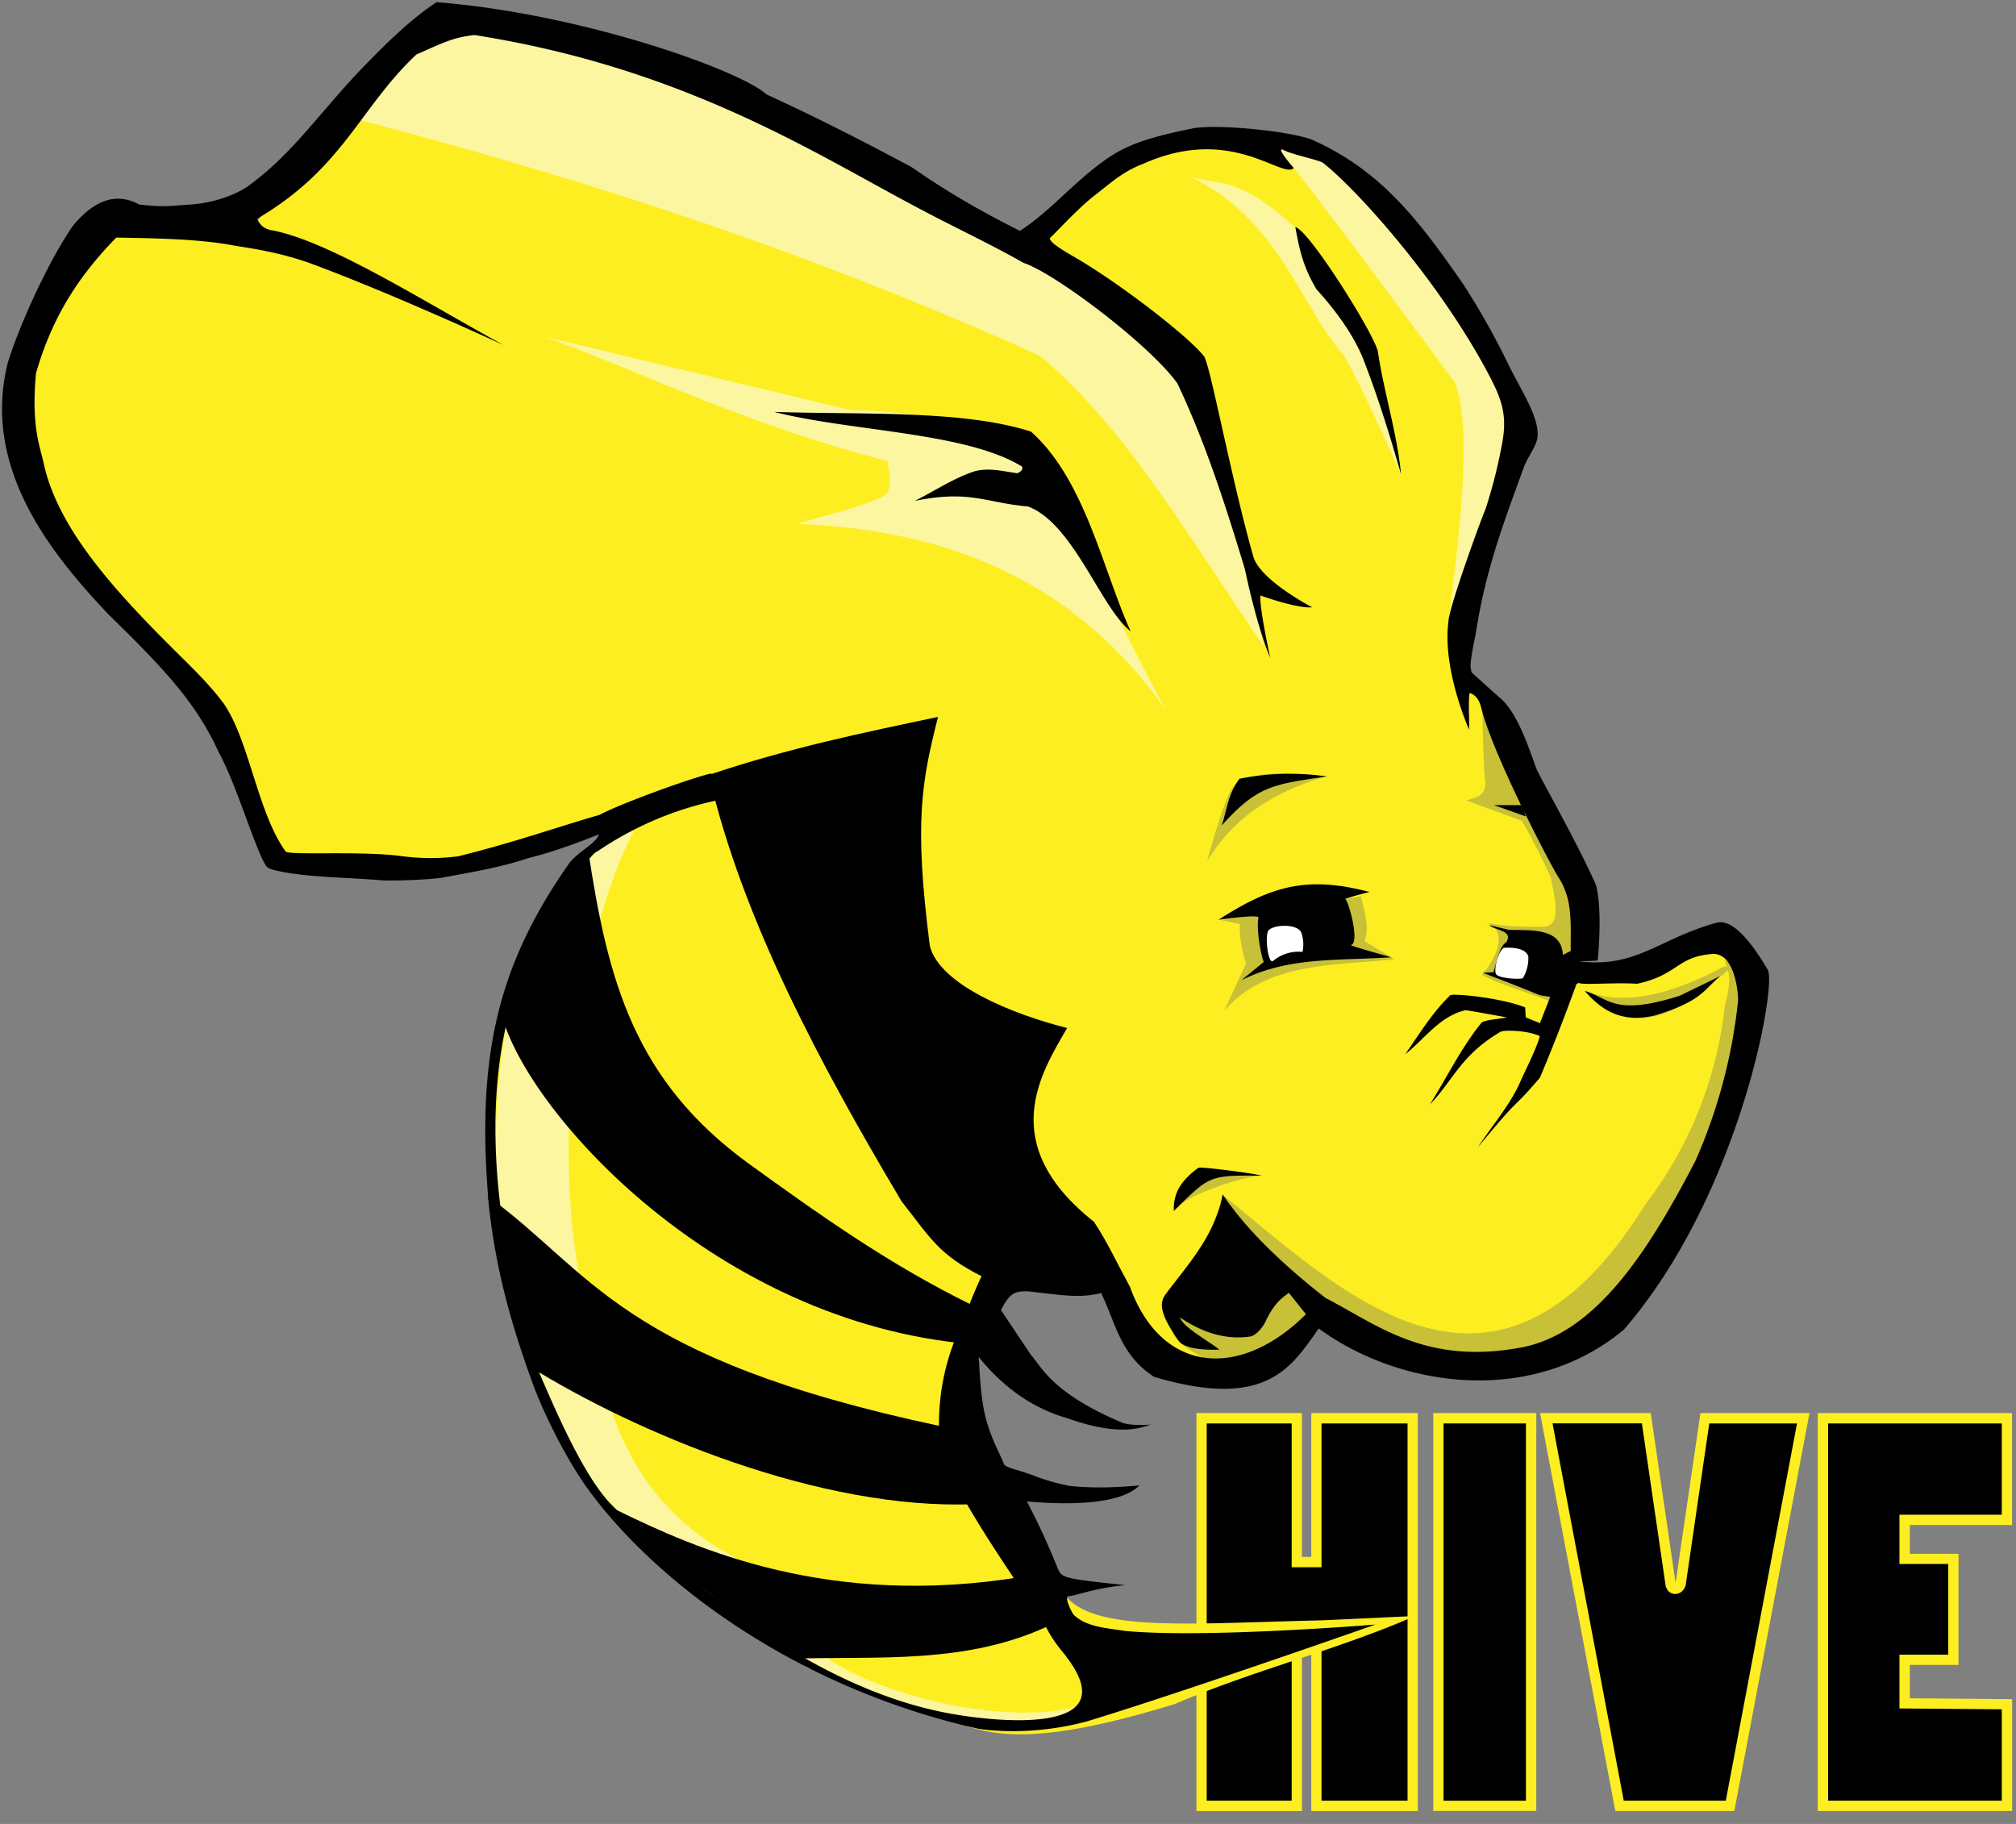 <svg width="21" height="19" xmlns="http://www.w3.org/2000/svg">
  <rect width="100%" height="100%" fill="#808080" stroke="none"/>
  <g fill="none" fill-rule="evenodd">
    <g fill-rule="nonzero">
      <path fill="#FDEE21" d="M13.562 17.01v1.856h-1.099V14.72h1.099v1.498h.097V14.72h1.11v4.146h-1.11v-1.853z"/>
      <path fill="#000" d="M12.57 14.828v3.93h.885v-1.857l.311.006v1.851h.896v-3.93h-.896v1.498h-.311v-1.498z"/>
      <path fill="#FDEE21" d="M16.003 18.865H14.93V14.72h1.073z"/>
      <path fill="#000" d="M15.895 14.828h-.858v3.93h.858z"/>
      <path fill="#FDEE21" d="M17.713 14.72h1.136l-.783 4.145h-1.24l-.784-4.145h1.153l.259 1.769z"/>
      <path d="M17.103 14.827h-.931l.742 3.931h1.063l.742-3.93h-.914l-.246 1.686-.003.009c-.04.112-.184.11-.207-.011v-.003l-.246-1.682z" fill="#000"/>
      <path fill="#FDEE21" d="M20.96 17.7v1.165h-2.025V14.72h2.024v1.166h-1.065v.3h.507v1.158h-.507v.347z"/>
      <path fill="#000" d="M19.043 14.828v3.93h1.809v-.952l-1.066-.009v-.56h.508v-.945h-.508v-.513h1.066v-.951z"/>
    </g>
    <path d="M10.556 2.528C10.394 2.086 4.84-.072 4.77.164 3.75.43 3.335 1.606 2.634 2.35l-1.558-.09C.39 3.144.03 4.046.276 4.983c.879 1.191 1.9 2.205 2.536 3.702.05.705 3.053.074 3.697-.066-.88.63-1.645 1.605-1.316 4.415.3 1.32.506 2.792 3.17 4.285.35.196 1.076.423 1.525.588.43.197.931.278 2.347-.155.819-.353 1.703-.566 2.505-.918l-.964.045c-1.326.029-2.35.128-2.667-.243l-1.22-2.108.711-1.383c.985.101 1.312.9 2.18 1.204l1.024-.758c2.973 1.755 4.156-1.112 4.495-3.345-.036-.909-1.967.285-1.85-.14.045-.977-.75-2.254-1.265-3.25l.595-2.303c.27-.241-1.25-2.803-2.492-3.123-1.09-.28-2.731 1.1-2.731 1.1z" fill="#FDEE21"/>
    <g fill-rule="nonzero">
      <g fill="#C8C037">
        <path d="M15.44 7.424c.01.247.01.548.033.736-.004.143-.111.148-.2.178l.578.212c.115.193.207.387.3.58.109.475.028.489-.044.524-.21.002-.42.002-.615-.04.088.047.107.08.117.14.017.11-.054.258-.17.402.172.095.484.188.715.276l.265-.589c-.12-.864-.483-1.66-.98-2.42zM16.52 10.322c.32.134.764.095 1.378-.222.092-.065.177-.026.013.08-.806.724-1.192.362-1.392.142z"/>
        <path d="M17.96 10.005c.095.183.037.331.005.485a4.115 4.115 0 01-.823 2.052c-1.56 2.507-3.134.938-4.39-.083l-.518 1.301c-.028.115-.142.203.668.56l.826-.583c3.15 2.397 5.383-3.355 4.232-3.732zM13.133 12.246c-.213.015-.845.23-.873.354l.29-.433.583.079zM12.72 9.587c.038 0 .225.05.205.039-.028-.016-.003.262.056.407l-.228.496c.437-.504 1.128-.47 1.769-.535l-.306-.19c.053-.177-.01-.317-.039-.468l-1.457.251zM13.793 8.093c-.469.144-.917.378-1.219.879.23-.825.277-.794.351-.835.322-.143.585-.054.868-.044z"/>
      </g>
      <g fill="#FCF6A0">
        <path d="M11.29 17.76c-.567.626-1.832-.046-2.882-.39-2.669-1.696-3.19-3.294-3.226-4.861-.137-2.245.552-3.55 1.424-3.859-.577 1.113-.846 3.11-.579 4.595.216.826.22 2.22 1.603 2.965.677.381.494.678.951 1.035.502.39 1.9.763 2.709.516zM12.137 7.386c-.96-1.361-2.31-1.872-3.832-1.928.305-.1.61-.15.915-.298.075-.078.05-.217.023-.357-1.465-.382-2.39-.855-3.56-1.293l3.16.758c2.133.081 1.95.608 3.294 3.118z"/>
        <path d="M13.164 6.73c-.71-1.013-1.397-2.241-2.33-3.023C8.58 2.69 6.35 1.934 3.736 1.247L4.571.175c2.773.632 5.377 1.691 7.71 3.437.394.998.658 1.998.883 3.117zM14.594 4.94s-.398-.891-.591-1.232c-.45-.498-.677-1.425-1.596-1.862.29.079.49-.015 1.084.523l.935 1.775.168.797z"/>
        <path d="M15.088 6.486c.092-.773.266-2.013.066-2.502-.556-.746-1.116-1.517-1.676-2.233-.092-.086-.16-.203-.232-.295.787.204 1.61.752 2.717 2.913l-.875 2.117z"/>
      </g>
      <g fill="#000">
        <path d="M11.778 6.577c-.314-.247-.594-1.12-1.069-1.301-.44-.037-.601-.176-1.18-.058.21-.105.408-.24.631-.311.151-.036.293.003.437.023.036-.016.06-.037.05-.069-.582-.36-1.777-.365-2.583-.57.936.03 1.971-.021 2.675.205.565.502.75 1.447 1.039 2.081zM13.493 2.367c.13.011.828 1.117.861 1.3.058.403.201.853.24 1.274-.115-.403-.24-.807-.397-1.21-.046-.111-.162-.363-.484-.718-.15-.25-.182-.447-.22-.646zM15.86 8.387h-.298l.33.117zM13.82 8.088a2.7 2.7 0 00-.909.024c-.123.165-.131.332-.185.487.366-.403.51-.427 1.095-.51zM17.92 10.167c-.166.134-.183.26-.678.41-.36.085-.564-.06-.734-.254.257.074.298.268.989.05l.424-.206zM16.422 10.25c-.12.332-.25.666-.381.976-.312.366-.18.157-.646.725.15-.23.344-.451.445-.691.072-.158.16-.326.2-.466-.124-.062-.377-.067-.411-.045-.415.245-.49.504-.734.756.177-.283.328-.592.534-.847.023-.034.175-.04.269-.06-.146-.024-.415-.077-.436-.074-.27.065-.422.3-.623.457.146-.211.281-.432.467-.613.018-.022.521.022.781.126l.006.104.148.06.11-.28.27-.127zM13.14 12.247c-.067-.023-.657-.099-.657-.081-.226.16-.26.315-.256.449.377-.371.363-.372.913-.368zM12.692 9.582s.425-.062.417-.023c-.03.148.052.508.061.457l-.24.196c.502-.252 1.03-.202 1.564-.24 0 0-.45-.124-.423-.128.1-.015-.026-.47-.06-.48.085-.029.168-.05.255-.072-.644-.169-1.016-.07-1.574.29z"/>
        <path d="M16.374 9.9l-.094.047c-.014-.277-.311-.257-.562-.26l-.206-.05c.063.058.256.054.178.179-.066.035-.096.185-.133.312l-.112.005c.197.077.38.145.596.235l.127.02.306-.165-.1-.324z"/>
      </g>
      <g fill="#FFF">
        <path d="M13.554 9.712c-.048-.094-.289-.08-.34-.02-.043.05-.003.37.05.316a.413.413 0 01.304-.092.371.371 0 00-.014-.204zM15.864 10.189a.408.408 0 00.056-.225c-.032-.113-.256-.09-.256-.09-.055.033-.103.21-.083.267.01.05.248.065.283.048z"/>
      </g>
      <g fill="#000">
        <path d="M6.284 15.717l.141.014c.84.412 2.22 1.023 4.22.695l.315.493c-.881.428-1.829.33-2.716.36l-1.96-1.562zM5.08 12.46l.42 1.765c1.125.703 3.047 1.509 4.649 1.444l-.354-.813c-3.345-.71-3.627-1.608-4.716-2.396zM6.125 8.846c.205 1.368.48 2.404 1.669 3.272.728.525 1.452 1.046 2.331 1.477 0 0-.077.402-.141.394-2.618-.29-4.535-2.462-4.768-3.453.225-.76.548-1.236.909-1.69zM7.384 8.072c.349 1.515 1.18 3.05 2.007 4.442.304.385.383.555.85.789.632.2 1.078.149 1.536.119-.125-.233-.237-.476-.381-.694-1.026-.812-.552-1.551-.28-2.019-.57-.144-1.326-.45-1.43-.854-.168-1.304-.083-1.717.085-2.387-.773.163-1.556.324-2.387.604z"/>
        <path d="M4.549.022c-.254.166-.5.403-.762.673-.437.452-.727.892-1.171 1.22-.089.076-.338.2-.652.217-.147.008-.244.032-.515-.002-.24-.13-.467-.045-.688.22C.517 2.7.209 3.364.08 3.783c-.264 1.066.41 1.945 1.055 2.622.574.561.905.912 1.141 1.426.179.334.31.792.454 1.113.052.101.041.1.18.132.3.064.716.064 1.087.096.16.002.38-.004.59-.026.287-.054.624-.107.908-.205.276-.068.523-.162.745-.25-.029.098-.24.192-.32.315-.753 1.078-.96 2.037-.828 3.551.074.67.228 1.227.46 1.863.107.292.333.753.55 1.06.644.91 2.087 2.08 4.094 2.53.35.048.748.023 1.122-.077.991-.3 3.01-1.01 3.01-1.01s-1.792.147-2.613.066c-.19-.03-.4-.04-.532-.169-.022-.029-.103-.191-.05-.193.07-.002.274-.086.59-.114-.673-.073-.664-.072-.713-.195a7.644 7.644 0 00-.313-.677c.295.025.95.061 1.172-.168 0 0-.388.045-.73.005a2.116 2.116 0 01-.37-.106c-.154-.06-.28-.078-.31-.117-.054-.136-.09-.182-.154-.363-.087-.241-.094-.51-.11-.756.223.276.508.508.886.627.005-.01.49.21.842.097l.073-.023c0 .006-.233.02-.319-.022-.716-.305-.824-.571-.94-.704l-.31-.463c.095-.188.148-.195.273-.197.377.042.541.074.77.019.156.32.197.64.55.872 1.176.35 1.432-.103 1.717-.503.846.62 2.223.812 3.18.01 1.216-1.407 1.601-3.626 1.494-3.752-.152-.258-.352-.524-.523-.487-.61.167-.835.476-1.439.405.072-.004.193-.006.194-.012.047-.512-.004-.76-.026-.802-.184-.405-.424-.83-.592-1.15-.044-.066-.17-.568-.384-.767a17.948 17.948 0 01-.315-.283l-.019.218s.088.013.121.149c.126.513.768 1.727.815 1.785.228.367.024.825.197 1.082.016.032.353-.003.613.013.429-.092.41-.281.781-.31.25-.019.275.45.271.486a5.559 5.559 0 01-.444 1.668c-.501.965-1.062 1.831-1.857 1.952-.97.17-1.474-.255-2-.525l-.201.172c-.683.68-1.495.62-1.827-.27-.165-.344-.38-.556-.564-.852l-.978.705c-.081.166-.181.43-.303.724a2.405 2.405 0 00-.15.847c-.126.213.433 1.079.787 1.605.104.156.299.427.305.444.07.182.224.343.233.362.656.856-.828.659-1.134.607-.605-.096-1.196-.349-1.752-.686a7.103 7.103 0 01-.096-.06c-.661-.416-1.269-.948-1.786-1.475-.308-.349-.601-1.064-.818-1.57-.325-1.22-.791-3.333.472-4.935.08-.091.166-.244.24-.274a3.494 3.494 0 011.22-.522l-.044-.284c-.219.05-.955.319-1.164.432-.473.137-.866.28-1.47.431a2.25 2.25 0 01-.577 0c-.435-.06-1.175-.007-1.222-.05-.294-.411-.375-1.146-.643-1.539l-.003-.004-.003-.004c-.157-.21-.34-.381-.519-.56C1.165 6.124.615 5.507.461 4.853c-.039-.194-.139-.394-.086-.966l.001-.003.001-.003c.155-.534.407-.97.834-1.406.444.007.884.017 1.227.083.157.026.484.069.822.195.855.318 1.984.841 1.984.841-.848-.465-1.796-1.07-2.394-1.192-.09-.012-.144-.053-.17-.124.9-.529 1.064-1.152 1.657-1.71.27-.118.376-.178.606-.203C7.069.7 8.408 1.548 9.467 2.115c.43.233.82.41 1.194.623.327.107 1.314.853 1.603 1.255.294.62.508 1.289.703 1.934.14.657.264.924.264.924s-.12-.55-.1-.648c.124.046.416.137.537.123 0 0-.54-.28-.612-.527-.227-.792-.455-2.026-.516-2.09-.174-.218-.896-.77-1.34-1.027-.167-.096-.257-.156-.265-.199.142-.143.317-.332.474-.452.15-.116.287-.245.496-.323.92-.415 1.447.16 1.572.043 0 0-.198-.227-.11-.19.09.05.383.107.416.137.335.262 1.212 1.221 1.74 2.233.128.248.18.412.12.71a5.19 5.19 0 01-.169.663c-.058.133-.387 1.046-.386 1.17-.066.5.215 1.127.215 1.127.003-.17-.01-.26.005-.382l.02-.218s-.013-.058-.01-.08c.014-.151.05-.278.061-.364.106-.654.29-1.125.498-1.7.062-.145.143-.225.14-.336.002-.195-.173-.458-.3-.715a7.778 7.778 0 00-.48-.853c-.457-.657-.846-1.171-1.56-1.493-.2-.088-.984-.173-1.255-.122-.33.068-.612.136-.838.28-.355.227-.634.58-.96.787-.724-.362-1.073-.633-1.139-.67-.43-.23-.946-.498-1.502-.752C7.717.735 6.063.141 4.55.023zm9.256 13.497c-.446-.349-.821-.708-1.069-1.077-.08.434-.374.744-.6 1.048-.046.072-.078.17.144.48.06.082.276.096.423.089-.15-.113-.375-.232-.412-.335.262.178.504.23.723.2.05-.005.112-.058.16-.14.098-.21.175-.26.252-.316l.178.223.201-.172z"/>
      </g>
    </g>
  </g>
</svg>
